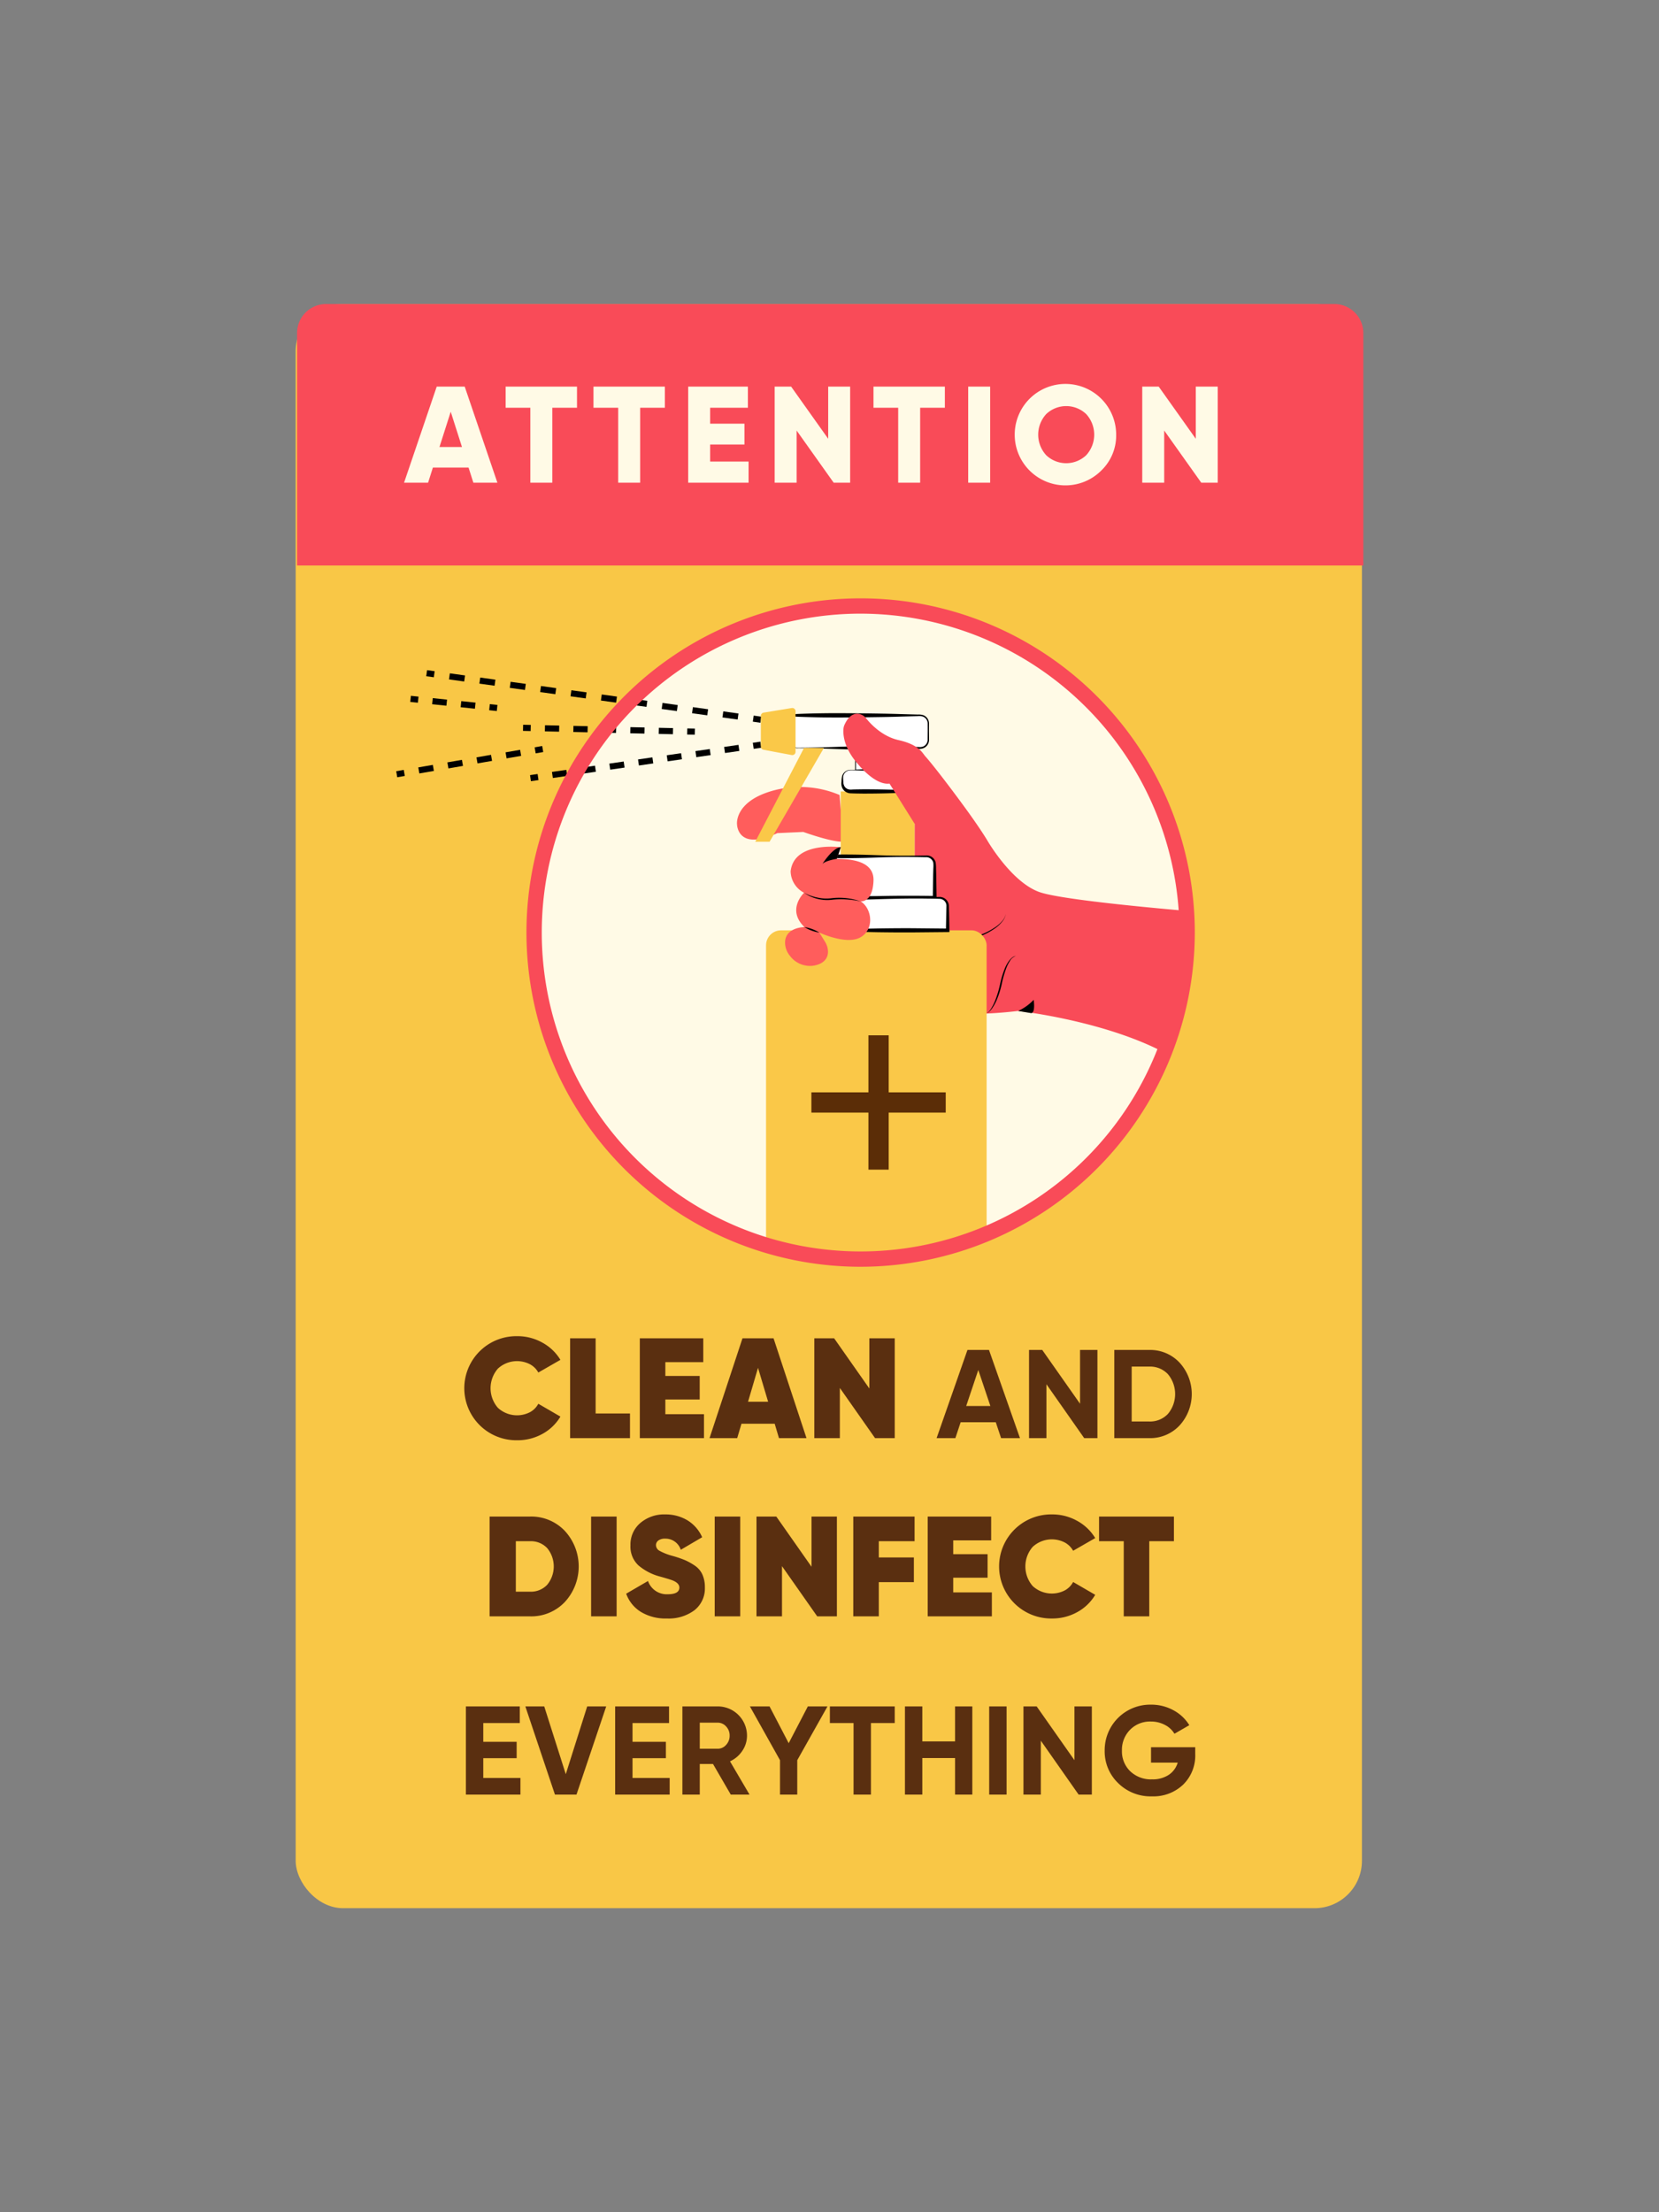 <svg xmlns="http://www.w3.org/2000/svg" data-name="Layer 1" viewBox="0 0 450 600"><rect x="0" y="0" width="450" height="600" fill="#808080" stroke="none"/><defs><clipPath id="a"><circle cx="233.443" cy="252.928" r="88.567" fill="none"/></clipPath></defs><rect width="289.218" height="435.083" x="80.203" y="82.458" fill="#f9c746" rx="12.858"/><path fill="#5a2f10" d="M140.295 390.629a14.117 14.117 0 110-28.23 13.783 13.783 0 016.805 1.74 12.987 12.987 0 014.912 4.68l-5.994 3.441a5.573 5.573 0 00-2.301-2.262 7.651 7.651 0 00-8.662 1.199 8.092 8.092 0 000 10.635 7.657 7.657 0 008.662 1.198 5.502 5.502 0 002.301-2.301l5.994 3.48a12.78 12.78 0 01-4.893 4.698A13.875 13.875 0 01140.295 390.629zM161.562 383.359h9.32v6.689H154.641V362.979h6.922zM180.473 383.553h10.48v6.496H173.551V362.979h17.209v6.459H180.473v3.751H189.793v6.381h-9.32zM211.293 390.049l-1.16-3.905h-9.01l-1.16 3.905h-7.502l8.934-27.07h8.43l8.934 27.07zm-8.391-9.861h5.451l-2.744-9.203zM235.811 362.979h6.885v27.07h-5.338l-9.551-13.611v13.611h-6.922V362.979h5.375l9.551 13.613zM271.541 390.049l-1.436-4.304h-9.531l-1.434 4.304h-5.09l8.369-23.912h5.842l8.404 23.912zm-9.463-8.711h6.559l-3.279-9.77zM292.959 366.137h4.715v23.912h-3.586l-10.25-14.621v14.621H279.125V366.137h3.586l10.248 14.586zM311.75 366.137a10.895 10.895 0 018.215 3.449 12.623 12.623 0 010 17.014 10.895 10.895 0 01-8.215 3.449h-9.498V366.137zm0 19.403a6.623 6.623 0 005.055-2.067 8.405 8.405 0 000-10.76 6.623 6.623 0 00-5.055-2.067h-4.783V385.54zM143.824 411.318a12.538 12.538 0 019.377 3.887 14.227 14.227 0 010 19.297 12.534 12.534 0 01-9.377 3.887H132.803V411.318zm0 20.381a6.053 6.053 0 004.602-1.877 7.827 7.827 0 000-9.938 6.059 6.059 0 00-4.602-1.876H139.918v13.69zM160.336 411.318h6.922v27.07h-6.922zM180.908 438.969a12.904 12.904 0 01-7.115-1.817 9.595 9.595 0 01-3.943-4.911l5.916-3.441a5.375 5.375 0 005.336 3.596q3.173 0 3.172-1.817 0-1.198-1.818-1.934-.773-.309-3.402-1.044a14.882 14.882 0 01-5.879-3.036 6.941 6.941 0 01-2.164-5.433 7.634 7.634 0 012.688-6.072 9.9 9.9 0 016.709-2.32 11.463 11.463 0 016.033 1.586 10.201 10.201 0 014.021 4.602l-5.801 3.403a4.351 4.351 0 00-4.215-3.017 2.979 2.979 0 00-1.875.503 1.557 1.557 0 00-.639 1.276 1.781 1.781 0 00.947 1.508 15.957 15.957 0 003.693 1.432 31.671 31.671 0 013.17 1.082 16.33 16.33 0 012.631 1.45A5.878 5.878 0 01190.5 427a8.211 8.211 0 01.695 3.5 7.51 7.51 0 01-2.822 6.226A11.656 11.656 0 01180.908 438.969zM193.863 411.318h6.922v27.07h-6.922zM220.121 411.318h6.885v27.07H221.668l-9.551-13.612v13.612h-6.922V411.318h5.375l9.551 13.613zM248.08 418.009h-9.707V422.418h9.514v6.689h-9.514v9.281h-6.922V411.318h16.629zM258.561 431.893H269.041v6.496H251.639V411.318h17.209v6.459H258.561v3.75h9.32v6.381h-9.32zM285.359 438.969a14.117 14.117 0 110-28.23 13.785 13.785 0 016.807 1.74 12.995 12.995 0 014.91 4.68l-5.994 3.441a5.561 5.561 0 00-2.301-2.262 7.653 7.653 0 00-8.662 1.198 8.098 8.098 0 000 10.635 7.653 7.653 0 008.662 1.198 5.48 5.48 0 002.301-2.301l5.994 3.48a12.783 12.783 0 01-4.891 4.699A13.887 13.887 0 01285.359 438.969zM318.424 411.318v6.69h-6.689v20.38H304.812V418.009h-6.691v-6.69zM131.09 482.219H141.168v4.51H126.375V462.814h14.621v4.51h-9.906v5.09h9.053v4.441h-9.053zM150.527 486.729L142.5 462.814h5.123l5.842 18.379 5.809-18.379h5.158l-8.062 23.914zM171.57 482.219h10.078v4.51h-14.791V462.814h14.621v4.51h-9.908v5.09h9.053v4.441h-9.053zM198.217 486.729l-4.816-8.302H189.812v8.302h-4.713V462.814h9.564a7.93 7.93 0 017.959 7.926 7.27 7.27 0 01-1.264 4.117 7.905 7.905 0 01-3.348 2.852l5.295 9.02zm-8.404-19.507V474.293h4.852a3.001 3.001 0 002.289-1.042 3.585 3.585 0 00.957-2.511 3.529 3.529 0 00-.957-2.494 3.026 3.026 0 00-2.289-1.024zM224.453 462.814l-8.199 14.588v9.326h-4.68v-9.326l-8.164-14.588h5.328l5.193 9.976 5.193-9.976zM242.695 462.814v4.51h-6.455v19.404h-4.715v-19.404h-6.422v-4.51zM259.059 462.814h4.68v23.914h-4.68v-9.907h-8.883v9.907h-4.713V462.814h4.713v9.497h8.883zM268.316 462.814h4.715v23.914h-4.715zM291.443 462.814h4.715v23.914h-3.586l-10.25-14.621v14.621h-4.713V462.814h3.586l10.248 14.588zM324.205 473.883v1.846a11.04 11.04 0 01-3.279 8.301 11.671 11.671 0 01-8.473 3.177 12.491 12.491 0 01-9.172-3.604 11.908 11.908 0 01-3.639-8.796 12.337 12.337 0 0112.537-12.47 12.499 12.499 0 016.115 1.521 11.285 11.285 0 014.305 4.048l-4.031 2.324a6.354 6.354 0 00-2.58-2.393 8.028 8.028 0 00-3.842-.922 7.549 7.549 0 00-5.621 2.238 7.725 7.725 0 00-2.203 5.653 7.505 7.505 0 002.238 5.585 8.079 8.079 0 005.928 2.203 7.907 7.907 0 004.525-1.212 6.036 6.036 0 002.443-3.331h-7.242v-4.168z"/><circle cx="233.443" cy="252.928" r="88.567" fill="#fffae6"/><rect width="1.66" height="2.076" x="204.517" y="194.014" transform="rotate(-82.079 205.347 195.052)"/><path d="M200.083,195.158l-4.121-.573.229-1.645,4.121.573Zm-8.241-1.146-4.121-.573.229-1.645,4.121.573Zm-8.241-1.147-4.121-.573.229-1.645,4.121.573Zm-8.241-1.146-4.121-.573L171.467,189.5l4.121.573Zm-8.241-1.146-4.121-.573.229-1.645,4.121.573ZM158.877,189.425l-4.121-.573.229-1.645,4.121.573Zm-8.241-1.147-4.121-.573.229-1.645,4.121.573Zm-8.241-1.146-4.121-.573.229-1.645,4.121.573Zm-8.241-1.146-4.121-.573.229-1.645,4.121.573Zm-8.241-1.146-4.121-.574.229-1.645,4.121.574Z"/><rect width="1.66" height="2.076" x="115.927" y="181.687" transform="rotate(-82.079 116.757 182.725)"/><rect width="2.076" height="1.662" x="204.31" y="201.3" transform="rotate(-8.244 205.348 202.131)"/><path d="M149.957,211.009l-.238-1.645,3.892-.564.238,1.645Zm7.783-1.13-.238-1.645,3.892-.564.238,1.645Zm7.783-1.129-.238-1.645,3.892-.564.238,1.645Zm7.783-1.129-.238-1.645,3.892-.565.238,1.645Zm7.783-1.13-.238-1.645,3.892-.564.238,1.645Zm7.783-1.129-.238-1.645,3.892-.565.238,1.645Zm7.783-1.13-.238-1.645,3.892-.564.238,1.645Z"/><rect width="2.076" height="1.662" x="143.881" y="210.07" transform="rotate(-8.244 144.919 210.9)"/><rect width="1.661" height="2.076" x="142.087" y="196.385" transform="rotate(-88.733 142.917 197.422)"/><path d="M182.528,199.137l-3.859-.086.037-1.66,3.859.086Zm-7.719-.173-3.859-.086.037-1.66,3.859.086Zm-7.718-.172-3.859-.086.037-1.66,3.859.086Zm-7.719-.172-3.859-.087.037-1.66,3.859.087Zm-7.718-.173-3.859-.086.037-1.66,3.859.086Z"/><rect width="1.661" height="2.076" x="186.614" y="197.378" transform="rotate(-88.733 187.444 198.416)"/><rect width="1.661" height="2.077" x="111.572" y="188.616" transform="rotate(-83.981 112.403 189.655)"/><path d="M128.819,192.221l-3.868-.408.174-1.652,3.868.408Zm-7.735-.815-3.868-.408.174-1.652,3.868.408Z"/><rect width="1.661" height="2.076" x="132.976" y="190.873" transform="rotate(-83.978 133.807 191.91)"/><rect width="2.077" height="1.661" x="107.597" y="208.979" transform="rotate(-9.817 108.636 209.81)"/><path d="M113.745,209.771l-.283-1.637,3.944-.681.283,1.637Zm7.89-1.361-.283-1.637,3.944-.682.283,1.637Zm7.89-1.362-.283-1.637,3.944-.681.283,1.637Zm7.89-1.361-.283-1.637,3.944-.681.283,1.637Z"/><rect width="2.076" height="1.661" x="145.147" y="202.498" transform="rotate(-9.817 146.185 203.328)"/><g clip-path="url(#a)"><path fill="#ff5d5c" d="M227.732,215.618a27.566,27.566,0,0,0-18.404-1.084c-10.154,2.962-9.414,8.99-9.414,8.99s0,7.51,10.947,2.433l7.034-.317s7.87,2.856,10.863,2.644"/><rect width="20.062" height="17.602" x="228.049" y="214.655" fill="#fac848"/><rect width="12.498" height="5.985" x="232.059" y="202.861" fill="#fff"/><path d="M244.667,208.956H231.949V202.751H244.667Zm-12.497-.221h12.276v-5.764H232.17Z"/><path fill="#fff" d="M215.986,202.861h33.62a2.2,2.2,0,0,0,2.2-2.2v-4.445a2.2,2.2,0,0,0-2.2-2.2H215.522C214.307,194.016,214.771,202.861,215.986,202.861Z"/><path d="M215.986,202.806c7.369.04,14.737-.545,22.106-.423,3.684 0,7.369.14,11.053.222a2.73,2.73,0,0,0,1.265-.136,1.99,1.99,0,0,0,.921-.811,2.159,2.159,0,0,0,.283-1.226l.014-1.382c.015-.921.011-1.842.001-2.763a2.02,2.02,0,0,0-1.343-1.953,3.397,3.397,0,0,0-1.299-.104l-1.382.036-2.763.075q-2.763.092-5.527.138-5.527.09-11.053.122-5.527.022-11.053-.173l-1.382-.062c-.092-.005-.283-.011-.293-.015.053-.023.006-.02-.036.046a1.898,1.898,0,0,0-.217.544,12.731,12.731,0,0,0-.292,2.687,18.623,18.623,0,0,0,.126,2.744,9.79,9.79,0,0,0,.246,1.349,4.207,4.207,0,0,0,.217.644C215.67,202.558,215.798,202.793,215.986,202.806Zm0,.11c-.301-.033-.41-.304-.518-.498a4.329,4.329,0,0,1-.237-.659c-.125-.448-.21-.904-.29-1.36-.149-.914-.242-1.836-.304-2.763a13.427,13.427,0,0,1,.077-2.817,2.448,2.448,0,0,1,.236-.755.712.712,0,0,1,.481-.377c.219-.022.259-.015.397-.024l1.382-.062q5.527-.197,11.053-.172,5.527.023,11.053.122,2.763.045,5.527.138l2.763.075,1.382.036a4.223,4.223,0,0,1,1.433.163,2.398,2.398,0,0,1,1.562,2.324c-.01.921-.014,1.842.001,2.763l.014,1.382a2.566,2.566,0,0,1-.311,1.432,2.423,2.423,0,0,1-1.098,1.007,3.189,3.189,0,0,1-1.444.245c-3.684.082-7.369.222-11.053.222C230.724,203.461,223.355,202.877,215.986,202.916Z"/><rect width="19.605" height="5.809" x="228.506" y="208.846" fill="#fff" rx="2.2"/><path d="M230.706,208.791c1.96.017,3.92-.159,5.881-.29a52.65,52.65,0,0,1,5.881-.113l2.94.152a3.263,3.263,0,0,1,1.535.313,2.45,2.45,0,0,1,1.094,1.133,3.114,3.114,0,0,1,.243,1.513,7.957,7.957,0,0,1-.043,1.51,2.502,2.502,0,0,1-2.327,1.947c-3.92.209-7.841.283-11.761.286-.98-.02-1.96-.019-2.94-.057-.253-.012-.463-.008-.787-.041a2.717,2.717,0,0,1-.849-.281,2.523,2.523,0,0,1-1.157-1.266,3.078,3.078,0,0,1-.162-1.595,8.374,8.374,0,0,1,.167-1.5A2.394,2.394,0,0,1,230.706,208.791Zm0,.11a2.033,2.033,0,0,0-1.99,1.671,8.353,8.353,0,0,0,.043,1.43,2.39,2.39,0,0,0,.303,1.272,1.85,1.85,0,0,0,.905.751,2.809,2.809,0,0,0,1.241.101c.98-.038,1.96-.037,2.94-.057,3.92.002,7.841.077,11.761.285a1.919,1.919,0,0,0,1.95-1.434,7.919,7.919,0,0,0,.08-1.42,2.504,2.504,0,0,0-.223-1.354,1.93,1.93,0,0,0-.968-.883,2.76,2.76,0,0,0-1.342-.11l-2.94.152a52.65,52.65,0,0,1-5.881-.113C234.627,209.06,232.666,208.883,230.706,208.901Z"/><path fill="#f94b58" d="M255.549,274.188s5.87,1.745,20.625,0c0,0,30.779,3.411,46.724,15.786l9.519-42.051s-42.916-3.245-50.532-5.995-14.067-13.962-14.067-13.962-1.904-3.279-6.981-10.166-8.565-11.259-9.81-12.628c-.834-.917-1.666-3.173-7.298-4.442-4.616-1.04-7.793-4.638-8.79-5.903a3.25,3.25,0,0,0-1.774-1.172c-1.14-.274-2.755.02-4.08,2.886a3.316,3.316,0,0,0-.292,1.058c-.144,1.436-.028,5.202,4.015,9.741,0,0,4.548,5.712,8.462,5.183l6.84,10.932V232.257"/><path d="M241.746 242.14a46.708 46.708 0 003.131 3.677 46.08 46.08 0 003.44 3.374 25.056 25.056 0 008.061 5.082 10.96 10.96 0 004.661.657 10.287 10.287 0 002.317-.506c.771-.223 1.527-.486 2.28-.761a19.87 19.87 0 004.275-2.157 9.165 9.165 0 001.81-1.563 4.404 4.404 0 001.121-2.092 4.457 4.457 0 01-1.038 2.161 9.318 9.318 0 01-1.767 1.668 19.974 19.974 0 01-4.278 2.299c-.753.3-1.514.582-2.291.809a10.658 10.658 0 01-2.391.541 11.352 11.352 0 01-4.843-.641 24.728 24.728 0 01-8.143-5.247A44.865 44.865 0 01241.746 242.14zM267.616 274.892a5.054 5.054 0 001.429-1.695 12.812 12.812 0 00.959-2.014 27.747 27.747 0 001.268-4.29 25.756 25.756 0 011.328-4.339 10.028 10.028 0 011.121-1.988 4.781 4.781 0 01.796-.824 1.894 1.894 0 011.023-.468 3.03 3.03 0 00-1.643 1.417 9.912 9.912 0 00-.984 1.992 29.346 29.346 0 00-1.212 4.307 24.558 24.558 0 01-1.385 4.322 12.754 12.754 0 01-1.089 1.999A4.782 4.782 0 01267.616 274.892z"/><rect width="59.826" height="93.38" x="207.79" y="252.324" fill="#fac848" rx="4.075"/><path fill="#fff" d="M223.082,243.523v-9.065a2.2,2.2,0,0,1,2.2-2.2h26.051a2.2,2.2,0,0,1,2.2,2.2v9.065Z"/><path d="M223.043,243.561c-.094-2.044-.214-4.173-.279-6.353l-.054-1.637a8.559,8.559,0,0,1,.03-1.72,2.608,2.608,0,0,1,1.031-1.551,2.828,2.828,0,0,1,1.763-.497c4.258-.103,8.515-.002,12.773.149,4.258.163,8.515.158,12.773.065a2.624,2.624,0,0,1,1.675.409,2.501,2.501,0,0,1,1.031,1.446,9.571,9.571,0,0,1,.117,1.666l.045,1.597.105,6.386.008.512-.527.007c-5.134.07-10.318.087-15.428-.03l-7.612-.192Zm.078-.078,7.776-.258,7.614-.192c5.04-.117,10.007-.1,15.024-.03l-.519.519.105-6.386.045-1.597a9.817,9.817,0,0,0-.007-1.517,1.951,1.951,0,0,0-2.077-1.526c-4.258-.093-8.515-.098-12.773.065-4.258.151-8.515.252-12.773.149a1.922,1.922,0,0,0-1.265.301,1.759,1.759,0,0,0-.723,1.032,9.969,9.969,0,0,0-.094,1.463l-.054,1.556Z"/><path fill="#fff" d="M219.562,252.324v-6.601a2.2,2.2,0,0,1,2.2-2.2h33.092a2.2,2.2,0,0,1,2.2,2.2v6.601Z"/><path d="M219.523,252.363c-.089-2.138-.232-4.39-.273-6.696a2.561,2.561,0,0,1,2.417-2.541l3.34-.046c4.434-.061,8.867-.07,13.301.088,4.434.133,8.867.236,13.301.159l3.334-.053a2.501,2.501,0,0,1,2.441,2.392c.071,2.231.109,4.438.144,6.658l.007.469-.482.005-9.481.091c-3.167.018-6.33-.008-9.478-.052l-9.377-.194Zm.078-.078,9.551-.28,9.369-.194c3.101-.045,6.187-.071,9.269-.052l9.265.091-.474.474.139-6.643a1.903,1.903,0,0,0-1.794-1.901c-1.09-.033-2.212-.057-3.316-.062-4.434-.076-8.867.027-13.301.16-4.434.159-8.867.149-13.301.088l-3.311-.037a1.842,1.842,0,0,0-1.818,1.752C219.828,247.807,219.692,249.989,219.601,252.285Z"/><polygon fill="#5b2d07" points="256.527 296.263 241.058 296.263 241.058 280.796 235.558 280.796 235.558 296.263 220.09 296.263 220.09 301.764 235.558 301.764 235.558 317.232 241.058 317.232 241.058 301.764 256.527 301.764 256.527 296.263"/><polygon fill="#fac848" points="218.093 202.861 204.862 228.295 208.748 228.295 223.479 202.861 218.093 202.861"/><path fill="#fac848" d="M214.745,204.784l-7.651-1.433a.881.881,0,0,1-.719-.866V194.155a.881.881,0,0,1,.739-.87l7.651-1.254a.881.881,0,0,1,1.024.87v11.016A.881.881,0,0,1,214.745,204.784Z"/><path fill="#ff5d5c" d="M228.049,229.786s-12.692-1.714-13.591,6.536a6.699,6.699,0,0,0,3.649,5.817s-4.865,4.548.106,9.308c0,0-5.537,0-5.254,4.558a5.663,5.663,0,0,0,1.322,3.25,6.765,6.765,0,0,0,6.603,2.618c3.103-.603,4.108-2.606,3.569-4.865a5.684,5.684,0,0,0-.722-1.67l-1.498-2.411s7.404,3.49,11.212,1.269,3.067-7.827,0-9.731c0,0,3.279.423,3.49-5.606s-7.827-5.817-9.942-5.923Z"/><path d="M226.991 232.938s-2.962.423-3.913 1.375c0 0 2.856-4.505 4.971-4.526zM218.107 242.14a13.564 13.564 0 003.667 1.312 11.382 11.382 0 003.845.154 17.939 17.939 0 017.824.862 26.009 26.009 0 00-3.883-.524 20.409 20.409 0 00-3.888.1 10.931 10.931 0 01-3.974-.262A10.661 10.661 0 01218.107 242.14zM218.212 251.448a9.936 9.936 0 012.085.534 9.834 9.834 0 011.934.947 9.879 9.879 0 01-2.085-.534A10.047 10.047 0 01218.212 251.448zM276.174 274.188a13.362 13.362 0 004.204-3.014s.541 3.414-.642 3.611z"/></g><path fill="#f94b58" d="M233.443,343.572a90.644,90.644,0,1,1,90.644-90.644A90.746,90.746,0,0,1,233.443,343.572Zm0-177.135a86.491,86.491,0,1,0,86.491,86.491A86.589,86.589,0,0,0,233.443,166.438Z"/><path fill="#f94b58" d="M88.45,82.458H361.927a7.871,7.871,0,0,1,7.871,7.871V153.371a0,0,0,0,1,0,0H80.58a0,0,0,0,1,0,0V90.329A7.871,7.871,0,0,1,88.45,82.458Z"/><path fill="#fffae6" d="M128.4 130.918l-1.303-4.096H117.418l-1.303 4.096h-6.516l8.861-26.062h7.594L134.916 130.918zm-9.195-9.68h6.105l-3.053-9.568zM156.512 104.855v5.734h-6.701V130.918h-5.957V110.59h-6.703v-5.734zM180.34 104.855v5.734h-6.701V130.918h-5.957V110.59h-6.703v-5.734zM192.627 125.186h10.424V130.918H186.67v-26.062h16.195v5.734H192.627v4.318h9.307v5.66H192.627zM224.645 104.855h5.957V130.918h-4.467L216.082 116.77V130.918h-5.957v-26.062h4.469l10.051 14.148zM256.291 104.855v5.734h-6.701V130.918h-5.957V110.59h-6.701v-5.734zM262.621 104.855h5.957V130.918h-5.957zM298.811 127.531a13.759 13.759 0 113.945-9.645A13.145 13.145 0 01298.811 127.531zm-15.023-4.059a7.877 7.877 0 0010.834 0 8.25 8.25 0 000-11.17 7.872 7.872 0 00-10.834 0 8.25 8.25 0 000 11.17zM324.352 104.855h5.957V130.918h-4.469l-10.051-14.148V130.918h-5.957v-26.062h4.467l10.053 14.148z"/></svg>